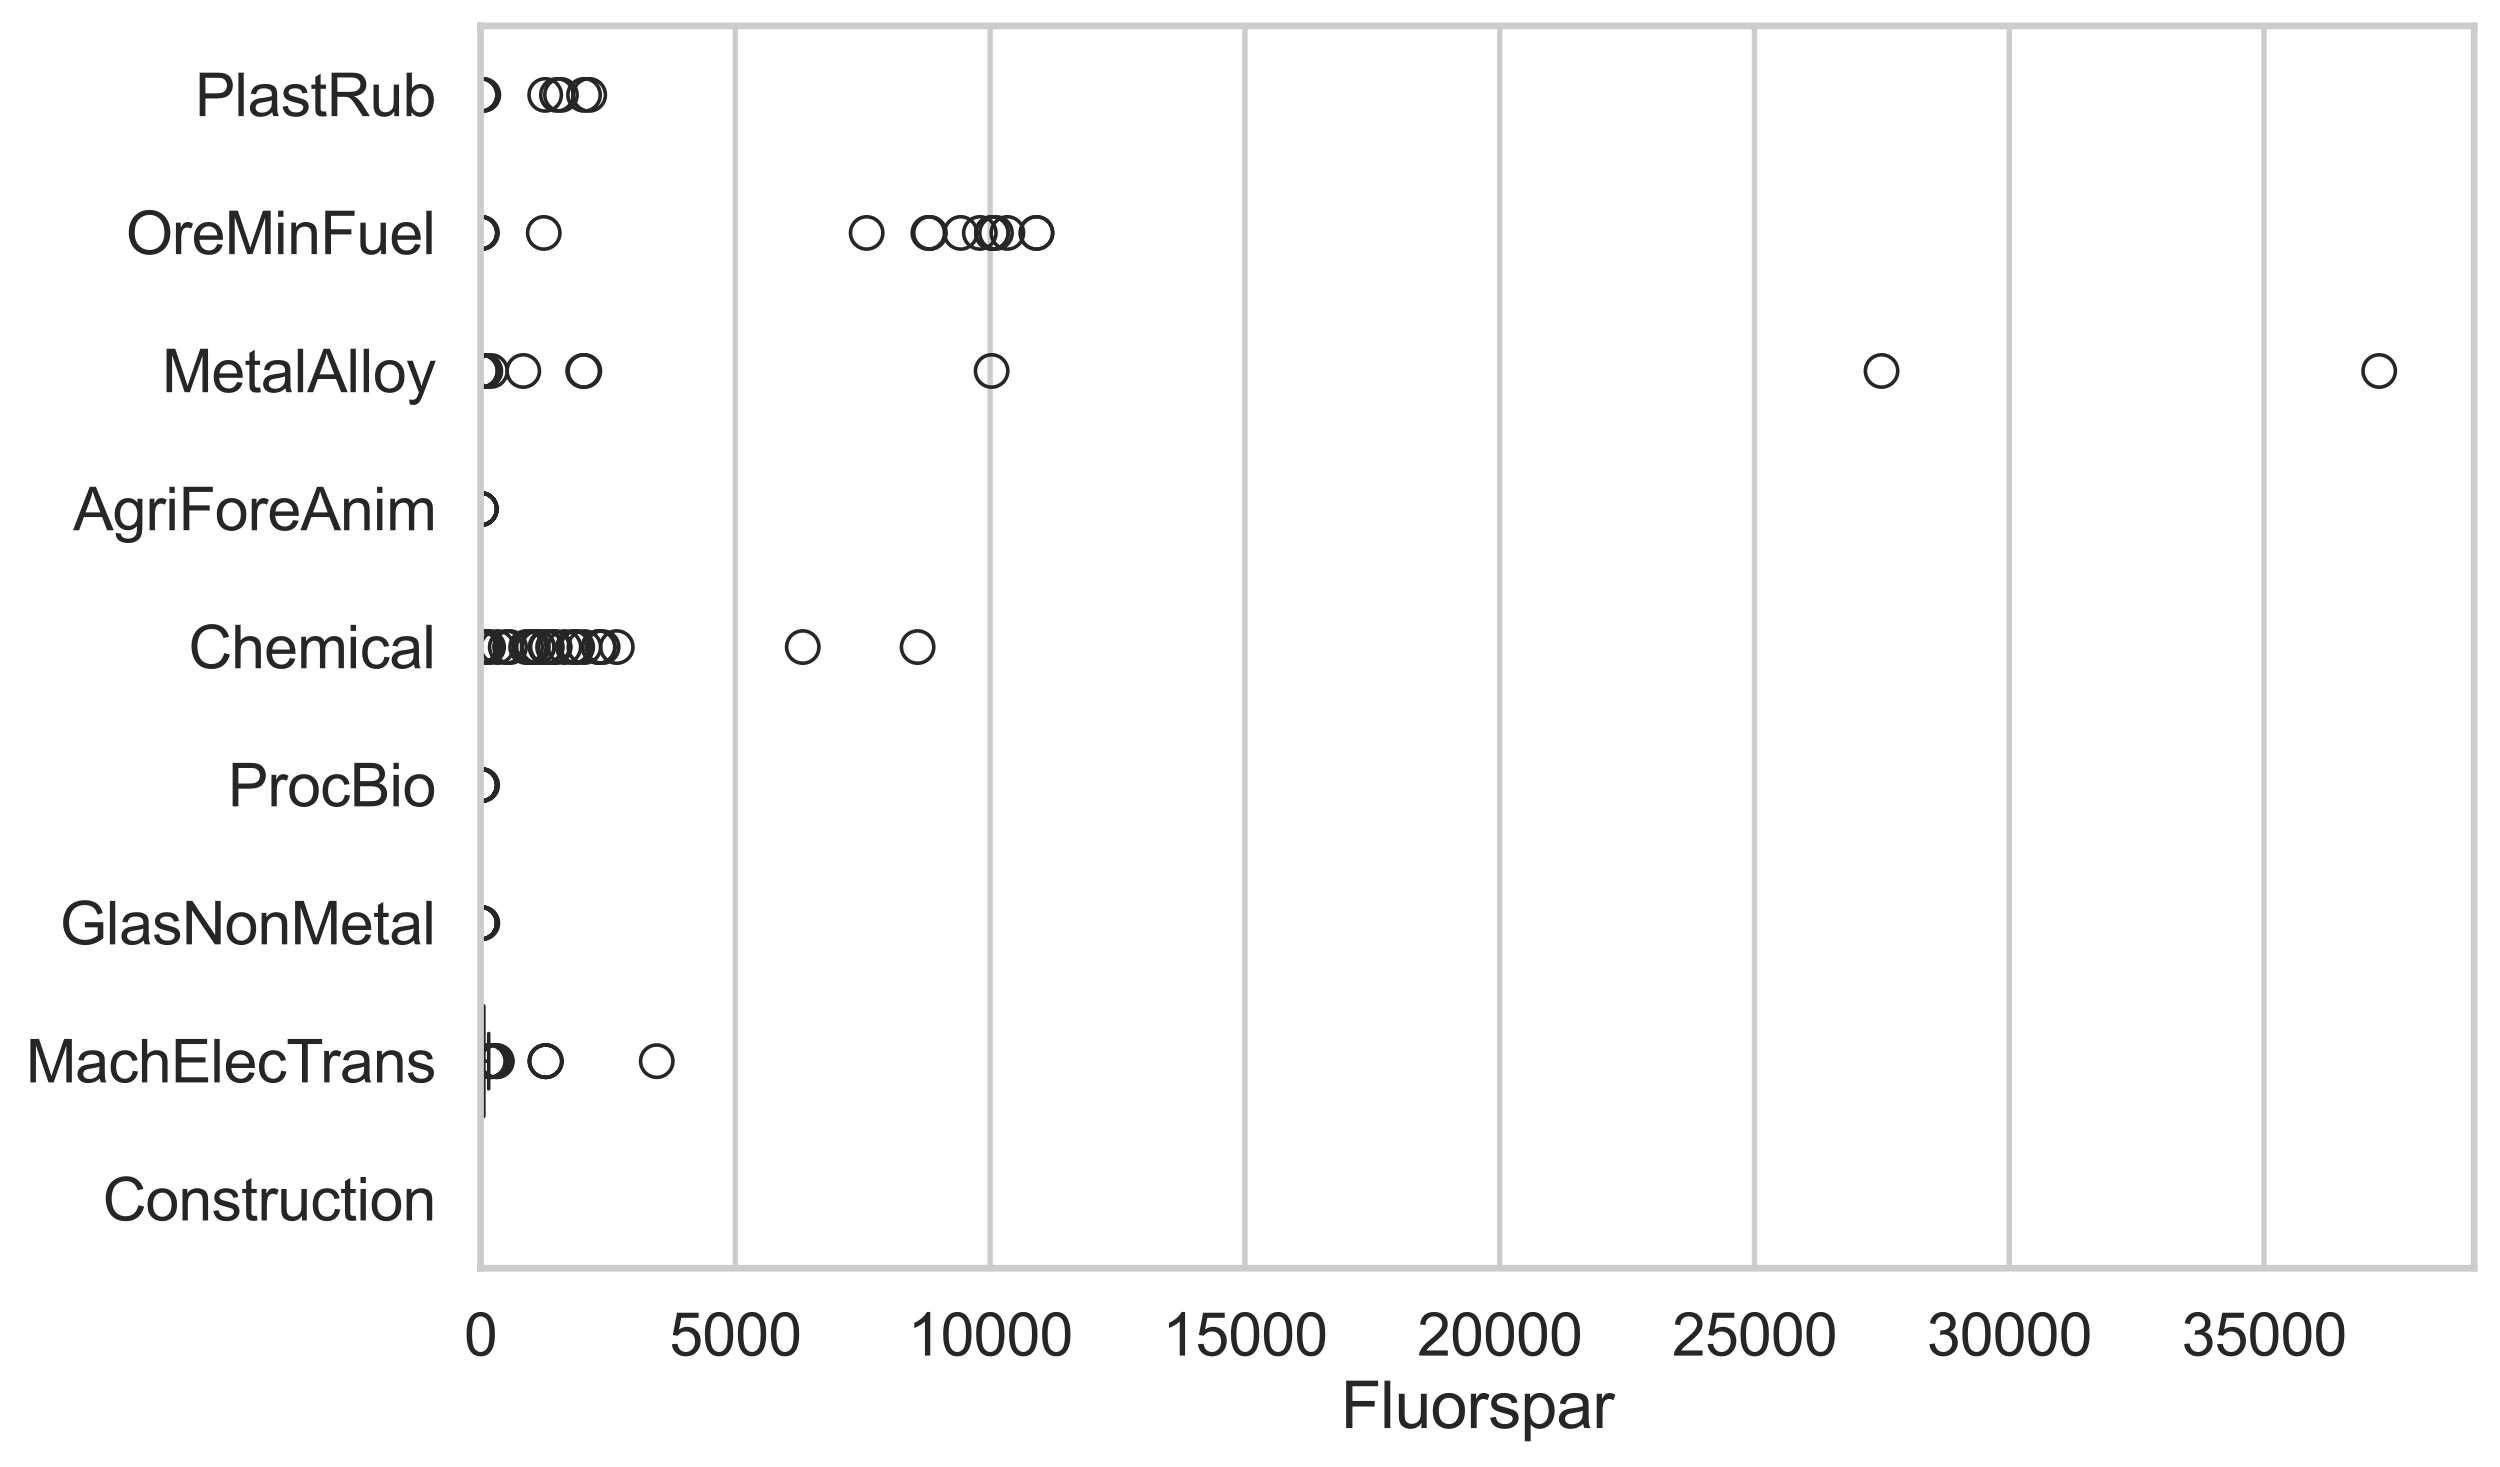 <?xml version="1.0" encoding="utf-8" standalone="no"?>
<!DOCTYPE svg PUBLIC "-//W3C//DTD SVG 1.1//EN"
  "http://www.w3.org/Graphics/SVG/1.1/DTD/svg11.dtd">
<svg xmlns:xlink="http://www.w3.org/1999/xlink" width="695.577pt" height="408.111pt" viewBox="0 0 695.577 408.111" xmlns="http://www.w3.org/2000/svg" version="1.1">
 <defs>
  <style type="text/css">*{stroke-linejoin: round; stroke-linecap: butt}</style>
 </defs>
 <g id="figure_1">
  <g id="patch_1">
   <path d="M 0 408.111 
L 695.577 408.111 
L 695.577 0 
L 0 0 
z
" style="fill: #ffffff"/>
  </g>
  <g id="axes_1">
   <g id="patch_2">
    <path d="M 133.697 352.86 
L 688.377 352.86 
L 688.377 7.2 
L 133.697 7.2 
z
" style="fill: #ffffff"/>
   </g>
   <g id="matplotlib.axis_1">
    <g id="xtick_1">
     <g id="line2d_1">
      <path d="M 133.697 352.86 
L 133.697 7.2 
" clip-path="url(#paf82f77a80)" style="fill: none; stroke: #cccccc; stroke-width: 1.5; stroke-linecap: round"/>
     </g>
     <g id="text_1">
      <!-- 0 -->
      <g style="fill: #262626" transform="translate(129.109 377.17) scale(0.165 -0.165)">
       <defs>
        <path id="ArialMT-30" d="M 266 2259 
Q 266 3072 433 3567 
Q 600 4063 929 4331 
Q 1259 4600 1759 4600 
Q 2128 4600 2406 4451 
Q 2684 4303 2865 4023 
Q 3047 3744 3150 3342 
Q 3253 2941 3253 2259 
Q 3253 1453 3087 958 
Q 2922 463 2592 192 
Q 2263 -78 1759 -78 
Q 1097 -78 719 397 
Q 266 969 266 2259 
z
M 844 2259 
Q 844 1131 1108 757 
Q 1372 384 1759 384 
Q 2147 384 2411 759 
Q 2675 1134 2675 2259 
Q 2675 3391 2411 3762 
Q 2147 4134 1753 4134 
Q 1366 4134 1134 3806 
Q 844 3388 844 2259 
z
" transform="scale(0.016)"/>
       </defs>
       <use xlink:href="#ArialMT-30"/>
      </g>
     </g>
    </g>
    <g id="xtick_2">
     <g id="line2d_2">
      <path d="M 204.587 352.86 
L 204.587 7.2 
" clip-path="url(#paf82f77a80)" style="fill: none; stroke: #cccccc; stroke-width: 1.5; stroke-linecap: round"/>
     </g>
     <g id="text_2">
      <!-- 5000 -->
      <g style="fill: #262626" transform="translate(186.236 377.17) scale(0.165 -0.165)">
       <defs>
        <path id="ArialMT-35" d="M 266 1200 
L 856 1250 
Q 922 819 1161 601 
Q 1400 384 1738 384 
Q 2144 384 2425 690 
Q 2706 997 2706 1503 
Q 2706 1984 2436 2262 
Q 2166 2541 1728 2541 
Q 1456 2541 1237 2417 
Q 1019 2294 894 2097 
L 366 2166 
L 809 4519 
L 3088 4519 
L 3088 3981 
L 1259 3981 
L 1013 2750 
Q 1425 3038 1878 3038 
Q 2478 3038 2890 2622 
Q 3303 2206 3303 1553 
Q 3303 931 2941 478 
Q 2500 -78 1738 -78 
Q 1113 -78 717 272 
Q 322 622 266 1200 
z
" transform="scale(0.016)"/>
       </defs>
       <use xlink:href="#ArialMT-35"/>
       <use xlink:href="#ArialMT-30" transform="translate(55.615 0)"/>
       <use xlink:href="#ArialMT-30" transform="translate(111.23 0)"/>
       <use xlink:href="#ArialMT-30" transform="translate(166.846 0)"/>
      </g>
     </g>
    </g>
    <g id="xtick_3">
     <g id="line2d_3">
      <path d="M 275.478 352.86 
L 275.478 7.2 
" clip-path="url(#paf82f77a80)" style="fill: none; stroke: #cccccc; stroke-width: 1.5; stroke-linecap: round"/>
     </g>
     <g id="text_3">
      <!-- 10000 -->
      <g style="fill: #262626" transform="translate(252.539 377.17) scale(0.165 -0.165)">
       <defs>
        <path id="ArialMT-31" d="M 2384 0 
L 1822 0 
L 1822 3584 
Q 1619 3391 1289 3197 
Q 959 3003 697 2906 
L 697 3450 
Q 1169 3672 1522 3987 
Q 1875 4303 2022 4600 
L 2384 4600 
L 2384 0 
z
" transform="scale(0.016)"/>
       </defs>
       <use xlink:href="#ArialMT-31"/>
       <use xlink:href="#ArialMT-30" transform="translate(55.615 0)"/>
       <use xlink:href="#ArialMT-30" transform="translate(111.23 0)"/>
       <use xlink:href="#ArialMT-30" transform="translate(166.846 0)"/>
       <use xlink:href="#ArialMT-30" transform="translate(222.461 0)"/>
      </g>
     </g>
    </g>
    <g id="xtick_4">
     <g id="line2d_4">
      <path d="M 346.368 352.86 
L 346.368 7.2 
" clip-path="url(#paf82f77a80)" style="fill: none; stroke: #cccccc; stroke-width: 1.5; stroke-linecap: round"/>
     </g>
     <g id="text_4">
      <!-- 15000 -->
      <g style="fill: #262626" transform="translate(323.429 377.17) scale(0.165 -0.165)">
       <use xlink:href="#ArialMT-31"/>
       <use xlink:href="#ArialMT-35" transform="translate(55.615 0)"/>
       <use xlink:href="#ArialMT-30" transform="translate(111.23 0)"/>
       <use xlink:href="#ArialMT-30" transform="translate(166.846 0)"/>
       <use xlink:href="#ArialMT-30" transform="translate(222.461 0)"/>
      </g>
     </g>
    </g>
    <g id="xtick_5">
     <g id="line2d_5">
      <path d="M 417.259 352.86 
L 417.259 7.2 
" clip-path="url(#paf82f77a80)" style="fill: none; stroke: #cccccc; stroke-width: 1.5; stroke-linecap: round"/>
     </g>
     <g id="text_5">
      <!-- 20000 -->
      <g style="fill: #262626" transform="translate(394.32 377.17) scale(0.165 -0.165)">
       <defs>
        <path id="ArialMT-32" d="M 3222 541 
L 3222 0 
L 194 0 
Q 188 203 259 391 
Q 375 700 629 1000 
Q 884 1300 1366 1694 
Q 2113 2306 2375 2664 
Q 2638 3022 2638 3341 
Q 2638 3675 2398 3904 
Q 2159 4134 1775 4134 
Q 1369 4134 1125 3890 
Q 881 3647 878 3216 
L 300 3275 
Q 359 3922 746 4261 
Q 1134 4600 1788 4600 
Q 2447 4600 2831 4234 
Q 3216 3869 3216 3328 
Q 3216 3053 3103 2787 
Q 2991 2522 2730 2228 
Q 2469 1934 1863 1422 
Q 1356 997 1212 845 
Q 1069 694 975 541 
L 3222 541 
z
" transform="scale(0.016)"/>
       </defs>
       <use xlink:href="#ArialMT-32"/>
       <use xlink:href="#ArialMT-30" transform="translate(55.615 0)"/>
       <use xlink:href="#ArialMT-30" transform="translate(111.23 0)"/>
       <use xlink:href="#ArialMT-30" transform="translate(166.846 0)"/>
       <use xlink:href="#ArialMT-30" transform="translate(222.461 0)"/>
      </g>
     </g>
    </g>
    <g id="xtick_6">
     <g id="line2d_6">
      <path d="M 488.149 352.86 
L 488.149 7.2 
" clip-path="url(#paf82f77a80)" style="fill: none; stroke: #cccccc; stroke-width: 1.5; stroke-linecap: round"/>
     </g>
     <g id="text_6">
      <!-- 25000 -->
      <g style="fill: #262626" transform="translate(465.21 377.17) scale(0.165 -0.165)">
       <use xlink:href="#ArialMT-32"/>
       <use xlink:href="#ArialMT-35" transform="translate(55.615 0)"/>
       <use xlink:href="#ArialMT-30" transform="translate(111.23 0)"/>
       <use xlink:href="#ArialMT-30" transform="translate(166.846 0)"/>
       <use xlink:href="#ArialMT-30" transform="translate(222.461 0)"/>
      </g>
     </g>
    </g>
    <g id="xtick_7">
     <g id="line2d_7">
      <path d="M 559.039 352.86 
L 559.039 7.2 
" clip-path="url(#paf82f77a80)" style="fill: none; stroke: #cccccc; stroke-width: 1.5; stroke-linecap: round"/>
     </g>
     <g id="text_7">
      <!-- 30000 -->
      <g style="fill: #262626" transform="translate(536.1 377.17) scale(0.165 -0.165)">
       <defs>
        <path id="ArialMT-33" d="M 269 1209 
L 831 1284 
Q 928 806 1161 595 
Q 1394 384 1728 384 
Q 2125 384 2398 659 
Q 2672 934 2672 1341 
Q 2672 1728 2419 1979 
Q 2166 2231 1775 2231 
Q 1616 2231 1378 2169 
L 1441 2663 
Q 1497 2656 1531 2656 
Q 1891 2656 2178 2843 
Q 2466 3031 2466 3422 
Q 2466 3731 2256 3934 
Q 2047 4138 1716 4138 
Q 1388 4138 1169 3931 
Q 950 3725 888 3313 
L 325 3413 
Q 428 3978 793 4289 
Q 1159 4600 1703 4600 
Q 2078 4600 2393 4439 
Q 2709 4278 2876 4000 
Q 3044 3722 3044 3409 
Q 3044 3113 2884 2869 
Q 2725 2625 2413 2481 
Q 2819 2388 3044 2092 
Q 3269 1797 3269 1353 
Q 3269 753 2831 336 
Q 2394 -81 1725 -81 
Q 1122 -81 723 278 
Q 325 638 269 1209 
z
" transform="scale(0.016)"/>
       </defs>
       <use xlink:href="#ArialMT-33"/>
       <use xlink:href="#ArialMT-30" transform="translate(55.615 0)"/>
       <use xlink:href="#ArialMT-30" transform="translate(111.23 0)"/>
       <use xlink:href="#ArialMT-30" transform="translate(166.846 0)"/>
       <use xlink:href="#ArialMT-30" transform="translate(222.461 0)"/>
      </g>
     </g>
    </g>
    <g id="xtick_8">
     <g id="line2d_8">
      <path d="M 629.93 352.86 
L 629.93 7.2 
" clip-path="url(#paf82f77a80)" style="fill: none; stroke: #cccccc; stroke-width: 1.5; stroke-linecap: round"/>
     </g>
     <g id="text_8">
      <!-- 35000 -->
      <g style="fill: #262626" transform="translate(606.991 377.17) scale(0.165 -0.165)">
       <use xlink:href="#ArialMT-33"/>
       <use xlink:href="#ArialMT-35" transform="translate(55.615 0)"/>
       <use xlink:href="#ArialMT-30" transform="translate(111.23 0)"/>
       <use xlink:href="#ArialMT-30" transform="translate(166.846 0)"/>
       <use xlink:href="#ArialMT-30" transform="translate(222.461 0)"/>
      </g>
     </g>
    </g>
    <g id="text_9">
     <!-- Fluorspar -->
     <g style="fill: #262626" transform="translate(373.027 397.334) scale(0.18 -0.18)">
      <defs>
       <path id="ArialMT-46" d="M 525 0 
L 525 4581 
L 3616 4581 
L 3616 4041 
L 1131 4041 
L 1131 2622 
L 3281 2622 
L 3281 2081 
L 1131 2081 
L 1131 0 
L 525 0 
z
" transform="scale(0.016)"/>
       <path id="ArialMT-6c" d="M 409 0 
L 409 4581 
L 972 4581 
L 972 0 
L 409 0 
z
" transform="scale(0.016)"/>
       <path id="ArialMT-75" d="M 2597 0 
L 2597 488 
Q 2209 -75 1544 -75 
Q 1250 -75 995 37 
Q 741 150 617 320 
Q 494 491 444 738 
Q 409 903 409 1263 
L 409 3319 
L 972 3319 
L 972 1478 
Q 972 1038 1006 884 
Q 1059 663 1231 536 
Q 1403 409 1656 409 
Q 1909 409 2131 539 
Q 2353 669 2445 892 
Q 2538 1116 2538 1541 
L 2538 3319 
L 3100 3319 
L 3100 0 
L 2597 0 
z
" transform="scale(0.016)"/>
       <path id="ArialMT-6f" d="M 213 1659 
Q 213 2581 725 3025 
Q 1153 3394 1769 3394 
Q 2453 3394 2887 2945 
Q 3322 2497 3322 1706 
Q 3322 1066 3130 698 
Q 2938 331 2570 128 
Q 2203 -75 1769 -75 
Q 1072 -75 642 372 
Q 213 819 213 1659 
z
M 791 1659 
Q 791 1022 1069 705 
Q 1347 388 1769 388 
Q 2188 388 2466 706 
Q 2744 1025 2744 1678 
Q 2744 2294 2464 2611 
Q 2184 2928 1769 2928 
Q 1347 2928 1069 2612 
Q 791 2297 791 1659 
z
" transform="scale(0.016)"/>
       <path id="ArialMT-72" d="M 416 0 
L 416 3319 
L 922 3319 
L 922 2816 
Q 1116 3169 1280 3281 
Q 1444 3394 1641 3394 
Q 1925 3394 2219 3213 
L 2025 2691 
Q 1819 2813 1613 2813 
Q 1428 2813 1281 2702 
Q 1134 2591 1072 2394 
Q 978 2094 978 1738 
L 978 0 
L 416 0 
z
" transform="scale(0.016)"/>
       <path id="ArialMT-73" d="M 197 991 
L 753 1078 
Q 800 744 1014 566 
Q 1228 388 1613 388 
Q 2000 388 2187 545 
Q 2375 703 2375 916 
Q 2375 1106 2209 1216 
Q 2094 1291 1634 1406 
Q 1016 1563 777 1677 
Q 538 1791 414 1992 
Q 291 2194 291 2438 
Q 291 2659 392 2848 
Q 494 3038 669 3163 
Q 800 3259 1026 3326 
Q 1253 3394 1513 3394 
Q 1903 3394 2198 3281 
Q 2494 3169 2634 2976 
Q 2775 2784 2828 2463 
L 2278 2388 
Q 2241 2644 2061 2787 
Q 1881 2931 1553 2931 
Q 1166 2931 1000 2803 
Q 834 2675 834 2503 
Q 834 2394 903 2306 
Q 972 2216 1119 2156 
Q 1203 2125 1616 2013 
Q 2213 1853 2448 1751 
Q 2684 1650 2818 1456 
Q 2953 1263 2953 975 
Q 2953 694 2789 445 
Q 2625 197 2315 61 
Q 2006 -75 1616 -75 
Q 969 -75 630 194 
Q 291 463 197 991 
z
" transform="scale(0.016)"/>
       <path id="ArialMT-70" d="M 422 -1272 
L 422 3319 
L 934 3319 
L 934 2888 
Q 1116 3141 1344 3267 
Q 1572 3394 1897 3394 
Q 2322 3394 2647 3175 
Q 2972 2956 3137 2557 
Q 3303 2159 3303 1684 
Q 3303 1175 3120 767 
Q 2938 359 2589 142 
Q 2241 -75 1856 -75 
Q 1575 -75 1351 44 
Q 1128 163 984 344 
L 984 -1272 
L 422 -1272 
z
M 931 1641 
Q 931 1000 1190 694 
Q 1450 388 1819 388 
Q 2194 388 2461 705 
Q 2728 1022 2728 1688 
Q 2728 2322 2467 2637 
Q 2206 2953 1844 2953 
Q 1484 2953 1207 2617 
Q 931 2281 931 1641 
z
" transform="scale(0.016)"/>
       <path id="ArialMT-61" d="M 2588 409 
Q 2275 144 1986 34 
Q 1697 -75 1366 -75 
Q 819 -75 525 192 
Q 231 459 231 875 
Q 231 1119 342 1320 
Q 453 1522 633 1644 
Q 813 1766 1038 1828 
Q 1203 1872 1538 1913 
Q 2219 1994 2541 2106 
Q 2544 2222 2544 2253 
Q 2544 2597 2384 2738 
Q 2169 2928 1744 2928 
Q 1347 2928 1158 2789 
Q 969 2650 878 2297 
L 328 2372 
Q 403 2725 575 2942 
Q 747 3159 1072 3276 
Q 1397 3394 1825 3394 
Q 2250 3394 2515 3294 
Q 2781 3194 2906 3042 
Q 3031 2891 3081 2659 
Q 3109 2516 3109 2141 
L 3109 1391 
Q 3109 606 3145 398 
Q 3181 191 3288 0 
L 2700 0 
Q 2613 175 2588 409 
z
M 2541 1666 
Q 2234 1541 1622 1453 
Q 1275 1403 1131 1340 
Q 988 1278 909 1158 
Q 831 1038 831 891 
Q 831 666 1001 516 
Q 1172 366 1500 366 
Q 1825 366 2078 508 
Q 2331 650 2450 897 
Q 2541 1088 2541 1459 
L 2541 1666 
z
" transform="scale(0.016)"/>
      </defs>
      <use xlink:href="#ArialMT-46"/>
      <use xlink:href="#ArialMT-6c" transform="translate(61.084 0)"/>
      <use xlink:href="#ArialMT-75" transform="translate(83.301 0)"/>
      <use xlink:href="#ArialMT-6f" transform="translate(138.916 0)"/>
      <use xlink:href="#ArialMT-72" transform="translate(194.531 0)"/>
      <use xlink:href="#ArialMT-73" transform="translate(227.832 0)"/>
      <use xlink:href="#ArialMT-70" transform="translate(277.832 0)"/>
      <use xlink:href="#ArialMT-61" transform="translate(333.447 0)"/>
      <use xlink:href="#ArialMT-72" transform="translate(389.062 0)"/>
     </g>
    </g>
   </g>
   <g id="matplotlib.axis_2">
    <g id="ytick_1">
     <g id="text_10">
      <!-- PlastRub -->
      <g style="fill: #262626" transform="translate(54.248 32.309) scale(0.165 -0.165)">
       <defs>
        <path id="ArialMT-50" d="M 494 0 
L 494 4581 
L 2222 4581 
Q 2678 4581 2919 4538 
Q 3256 4481 3484 4323 
Q 3713 4166 3852 3881 
Q 3991 3597 3991 3256 
Q 3991 2672 3619 2267 
Q 3247 1863 2275 1863 
L 1100 1863 
L 1100 0 
L 494 0 
z
M 1100 2403 
L 2284 2403 
Q 2872 2403 3119 2622 
Q 3366 2841 3366 3238 
Q 3366 3525 3220 3729 
Q 3075 3934 2838 4000 
Q 2684 4041 2272 4041 
L 1100 4041 
L 1100 2403 
z
" transform="scale(0.016)"/>
        <path id="ArialMT-74" d="M 1650 503 
L 1731 6 
Q 1494 -44 1306 -44 
Q 1000 -44 831 53 
Q 663 150 594 308 
Q 525 466 525 972 
L 525 2881 
L 113 2881 
L 113 3319 
L 525 3319 
L 525 4141 
L 1084 4478 
L 1084 3319 
L 1650 3319 
L 1650 2881 
L 1084 2881 
L 1084 941 
Q 1084 700 1114 631 
Q 1144 563 1211 522 
Q 1278 481 1403 481 
Q 1497 481 1650 503 
z
" transform="scale(0.016)"/>
        <path id="ArialMT-52" d="M 503 0 
L 503 4581 
L 2534 4581 
Q 3147 4581 3465 4457 
Q 3784 4334 3975 4021 
Q 4166 3709 4166 3331 
Q 4166 2844 3850 2509 
Q 3534 2175 2875 2084 
Q 3116 1969 3241 1856 
Q 3506 1613 3744 1247 
L 4541 0 
L 3778 0 
L 3172 953 
Q 2906 1366 2734 1584 
Q 2563 1803 2427 1890 
Q 2291 1978 2150 2013 
Q 2047 2034 1813 2034 
L 1109 2034 
L 1109 0 
L 503 0 
z
M 1109 2559 
L 2413 2559 
Q 2828 2559 3062 2645 
Q 3297 2731 3419 2920 
Q 3541 3109 3541 3331 
Q 3541 3656 3305 3865 
Q 3069 4075 2559 4075 
L 1109 4075 
L 1109 2559 
z
" transform="scale(0.016)"/>
        <path id="ArialMT-62" d="M 941 0 
L 419 0 
L 419 4581 
L 981 4581 
L 981 2947 
Q 1338 3394 1891 3394 
Q 2197 3394 2470 3270 
Q 2744 3147 2920 2923 
Q 3097 2700 3197 2384 
Q 3297 2069 3297 1709 
Q 3297 856 2875 390 
Q 2453 -75 1863 -75 
Q 1275 -75 941 416 
L 941 0 
z
M 934 1684 
Q 934 1088 1097 822 
Q 1363 388 1816 388 
Q 2184 388 2453 708 
Q 2722 1028 2722 1663 
Q 2722 2313 2464 2622 
Q 2206 2931 1841 2931 
Q 1472 2931 1203 2611 
Q 934 2291 934 1684 
z
" transform="scale(0.016)"/>
       </defs>
       <use xlink:href="#ArialMT-50"/>
       <use xlink:href="#ArialMT-6c" transform="translate(66.699 0)"/>
       <use xlink:href="#ArialMT-61" transform="translate(88.916 0)"/>
       <use xlink:href="#ArialMT-73" transform="translate(144.531 0)"/>
       <use xlink:href="#ArialMT-74" transform="translate(194.531 0)"/>
       <use xlink:href="#ArialMT-52" transform="translate(222.314 0)"/>
       <use xlink:href="#ArialMT-75" transform="translate(294.531 0)"/>
       <use xlink:href="#ArialMT-62" transform="translate(350.146 0)"/>
      </g>
     </g>
    </g>
    <g id="ytick_2">
     <g id="text_11">
      <!-- OreMinFuel -->
      <g style="fill: #262626" transform="translate(35.013 70.715) scale(0.165 -0.165)">
       <defs>
        <path id="ArialMT-4f" d="M 309 2231 
Q 309 3372 921 4017 
Q 1534 4663 2503 4663 
Q 3138 4663 3647 4359 
Q 4156 4056 4423 3514 
Q 4691 2972 4691 2284 
Q 4691 1588 4409 1038 
Q 4128 488 3612 205 
Q 3097 -78 2500 -78 
Q 1853 -78 1343 234 
Q 834 547 571 1087 
Q 309 1628 309 2231 
z
M 934 2222 
Q 934 1394 1379 917 
Q 1825 441 2497 441 
Q 3181 441 3623 922 
Q 4066 1403 4066 2288 
Q 4066 2847 3877 3264 
Q 3688 3681 3323 3911 
Q 2959 4141 2506 4141 
Q 1863 4141 1398 3698 
Q 934 3256 934 2222 
z
" transform="scale(0.016)"/>
        <path id="ArialMT-65" d="M 2694 1069 
L 3275 997 
Q 3138 488 2766 206 
Q 2394 -75 1816 -75 
Q 1088 -75 661 373 
Q 234 822 234 1631 
Q 234 2469 665 2931 
Q 1097 3394 1784 3394 
Q 2450 3394 2872 2941 
Q 3294 2488 3294 1666 
Q 3294 1616 3291 1516 
L 816 1516 
Q 847 969 1125 678 
Q 1403 388 1819 388 
Q 2128 388 2347 550 
Q 2566 713 2694 1069 
z
M 847 1978 
L 2700 1978 
Q 2663 2397 2488 2606 
Q 2219 2931 1791 2931 
Q 1403 2931 1139 2672 
Q 875 2413 847 1978 
z
" transform="scale(0.016)"/>
        <path id="ArialMT-4d" d="M 475 0 
L 475 4581 
L 1388 4581 
L 2472 1338 
Q 2622 884 2691 659 
Q 2769 909 2934 1394 
L 4031 4581 
L 4847 4581 
L 4847 0 
L 4263 0 
L 4263 3834 
L 2931 0 
L 2384 0 
L 1059 3900 
L 1059 0 
L 475 0 
z
" transform="scale(0.016)"/>
        <path id="ArialMT-69" d="M 425 3934 
L 425 4581 
L 988 4581 
L 988 3934 
L 425 3934 
z
M 425 0 
L 425 3319 
L 988 3319 
L 988 0 
L 425 0 
z
" transform="scale(0.016)"/>
        <path id="ArialMT-6e" d="M 422 0 
L 422 3319 
L 928 3319 
L 928 2847 
Q 1294 3394 1984 3394 
Q 2284 3394 2536 3286 
Q 2788 3178 2913 3003 
Q 3038 2828 3088 2588 
Q 3119 2431 3119 2041 
L 3119 0 
L 2556 0 
L 2556 2019 
Q 2556 2363 2490 2533 
Q 2425 2703 2258 2804 
Q 2091 2906 1866 2906 
Q 1506 2906 1245 2678 
Q 984 2450 984 1813 
L 984 0 
L 422 0 
z
" transform="scale(0.016)"/>
       </defs>
       <use xlink:href="#ArialMT-4f"/>
       <use xlink:href="#ArialMT-72" transform="translate(77.783 0)"/>
       <use xlink:href="#ArialMT-65" transform="translate(111.084 0)"/>
       <use xlink:href="#ArialMT-4d" transform="translate(166.699 0)"/>
       <use xlink:href="#ArialMT-69" transform="translate(250 0)"/>
       <use xlink:href="#ArialMT-6e" transform="translate(272.217 0)"/>
       <use xlink:href="#ArialMT-46" transform="translate(327.832 0)"/>
       <use xlink:href="#ArialMT-75" transform="translate(388.916 0)"/>
       <use xlink:href="#ArialMT-65" transform="translate(444.531 0)"/>
       <use xlink:href="#ArialMT-6c" transform="translate(500.146 0)"/>
      </g>
     </g>
    </g>
    <g id="ytick_3">
     <g id="text_12">
      <!-- MetalAlloy -->
      <g style="fill: #262626" transform="translate(45.088 109.122) scale(0.165 -0.165)">
       <defs>
        <path id="ArialMT-41" d="M -9 0 
L 1750 4581 
L 2403 4581 
L 4278 0 
L 3588 0 
L 3053 1388 
L 1138 1388 
L 634 0 
L -9 0 
z
M 1313 1881 
L 2866 1881 
L 2388 3150 
Q 2169 3728 2063 4100 
Q 1975 3659 1816 3225 
L 1313 1881 
z
" transform="scale(0.016)"/>
        <path id="ArialMT-79" d="M 397 -1278 
L 334 -750 
Q 519 -800 656 -800 
Q 844 -800 956 -737 
Q 1069 -675 1141 -563 
Q 1194 -478 1313 -144 
Q 1328 -97 1363 -6 
L 103 3319 
L 709 3319 
L 1400 1397 
Q 1534 1031 1641 628 
Q 1738 1016 1872 1384 
L 2581 3319 
L 3144 3319 
L 1881 -56 
Q 1678 -603 1566 -809 
Q 1416 -1088 1222 -1217 
Q 1028 -1347 759 -1347 
Q 597 -1347 397 -1278 
z
" transform="scale(0.016)"/>
       </defs>
       <use xlink:href="#ArialMT-4d"/>
       <use xlink:href="#ArialMT-65" transform="translate(83.301 0)"/>
       <use xlink:href="#ArialMT-74" transform="translate(138.916 0)"/>
       <use xlink:href="#ArialMT-61" transform="translate(166.699 0)"/>
       <use xlink:href="#ArialMT-6c" transform="translate(222.314 0)"/>
       <use xlink:href="#ArialMT-41" transform="translate(244.531 0)"/>
       <use xlink:href="#ArialMT-6c" transform="translate(311.23 0)"/>
       <use xlink:href="#ArialMT-6c" transform="translate(333.447 0)"/>
       <use xlink:href="#ArialMT-6f" transform="translate(355.664 0)"/>
       <use xlink:href="#ArialMT-79" transform="translate(411.279 0)"/>
      </g>
     </g>
    </g>
    <g id="ytick_4">
     <g id="text_13">
      <!-- AgriForeAnim -->
      <g style="fill: #262626" transform="translate(20.341 147.529) scale(0.165 -0.165)">
       <defs>
        <path id="ArialMT-67" d="M 319 -275 
L 866 -356 
Q 900 -609 1056 -725 
Q 1266 -881 1628 -881 
Q 2019 -881 2231 -725 
Q 2444 -569 2519 -288 
Q 2563 -116 2559 434 
Q 2191 0 1641 0 
Q 956 0 581 494 
Q 206 988 206 1678 
Q 206 2153 378 2554 
Q 550 2956 876 3175 
Q 1203 3394 1644 3394 
Q 2231 3394 2613 2919 
L 2613 3319 
L 3131 3319 
L 3131 450 
Q 3131 -325 2973 -648 
Q 2816 -972 2473 -1159 
Q 2131 -1347 1631 -1347 
Q 1038 -1347 672 -1080 
Q 306 -813 319 -275 
z
M 784 1719 
Q 784 1066 1043 766 
Q 1303 466 1694 466 
Q 2081 466 2343 764 
Q 2606 1063 2606 1700 
Q 2606 2309 2336 2618 
Q 2066 2928 1684 2928 
Q 1309 2928 1046 2623 
Q 784 2319 784 1719 
z
" transform="scale(0.016)"/>
        <path id="ArialMT-6d" d="M 422 0 
L 422 3319 
L 925 3319 
L 925 2853 
Q 1081 3097 1340 3245 
Q 1600 3394 1931 3394 
Q 2300 3394 2536 3241 
Q 2772 3088 2869 2813 
Q 3263 3394 3894 3394 
Q 4388 3394 4653 3120 
Q 4919 2847 4919 2278 
L 4919 0 
L 4359 0 
L 4359 2091 
Q 4359 2428 4304 2576 
Q 4250 2725 4106 2815 
Q 3963 2906 3769 2906 
Q 3419 2906 3187 2673 
Q 2956 2441 2956 1928 
L 2956 0 
L 2394 0 
L 2394 2156 
Q 2394 2531 2256 2718 
Q 2119 2906 1806 2906 
Q 1569 2906 1367 2781 
Q 1166 2656 1075 2415 
Q 984 2175 984 1722 
L 984 0 
L 422 0 
z
" transform="scale(0.016)"/>
       </defs>
       <use xlink:href="#ArialMT-41"/>
       <use xlink:href="#ArialMT-67" transform="translate(66.699 0)"/>
       <use xlink:href="#ArialMT-72" transform="translate(122.314 0)"/>
       <use xlink:href="#ArialMT-69" transform="translate(155.615 0)"/>
       <use xlink:href="#ArialMT-46" transform="translate(177.832 0)"/>
       <use xlink:href="#ArialMT-6f" transform="translate(238.916 0)"/>
       <use xlink:href="#ArialMT-72" transform="translate(294.531 0)"/>
       <use xlink:href="#ArialMT-65" transform="translate(327.832 0)"/>
       <use xlink:href="#ArialMT-41" transform="translate(383.447 0)"/>
       <use xlink:href="#ArialMT-6e" transform="translate(450.146 0)"/>
       <use xlink:href="#ArialMT-69" transform="translate(505.762 0)"/>
       <use xlink:href="#ArialMT-6d" transform="translate(527.979 0)"/>
      </g>
     </g>
    </g>
    <g id="ytick_5">
     <g id="text_14">
      <!-- Chemical -->
      <g style="fill: #262626" transform="translate(52.428 185.935) scale(0.165 -0.165)">
       <defs>
        <path id="ArialMT-43" d="M 3763 1606 
L 4369 1453 
Q 4178 706 3683 314 
Q 3188 -78 2472 -78 
Q 1731 -78 1267 223 
Q 803 525 561 1097 
Q 319 1669 319 2325 
Q 319 3041 592 3573 
Q 866 4106 1370 4382 
Q 1875 4659 2481 4659 
Q 3169 4659 3637 4309 
Q 4106 3959 4291 3325 
L 3694 3184 
Q 3534 3684 3231 3912 
Q 2928 4141 2469 4141 
Q 1941 4141 1586 3887 
Q 1231 3634 1087 3207 
Q 944 2781 944 2328 
Q 944 1744 1114 1308 
Q 1284 872 1643 656 
Q 2003 441 2422 441 
Q 2931 441 3284 734 
Q 3638 1028 3763 1606 
z
" transform="scale(0.016)"/>
        <path id="ArialMT-68" d="M 422 0 
L 422 4581 
L 984 4581 
L 984 2938 
Q 1378 3394 1978 3394 
Q 2347 3394 2619 3248 
Q 2891 3103 3008 2847 
Q 3125 2591 3125 2103 
L 3125 0 
L 2563 0 
L 2563 2103 
Q 2563 2525 2380 2717 
Q 2197 2909 1863 2909 
Q 1613 2909 1392 2779 
Q 1172 2650 1078 2428 
Q 984 2206 984 1816 
L 984 0 
L 422 0 
z
" transform="scale(0.016)"/>
        <path id="ArialMT-63" d="M 2588 1216 
L 3141 1144 
Q 3050 572 2676 248 
Q 2303 -75 1759 -75 
Q 1078 -75 664 370 
Q 250 816 250 1647 
Q 250 2184 428 2587 
Q 606 2991 970 3192 
Q 1334 3394 1763 3394 
Q 2303 3394 2647 3120 
Q 2991 2847 3088 2344 
L 2541 2259 
Q 2463 2594 2264 2762 
Q 2066 2931 1784 2931 
Q 1359 2931 1093 2626 
Q 828 2322 828 1663 
Q 828 994 1084 691 
Q 1341 388 1753 388 
Q 2084 388 2306 591 
Q 2528 794 2588 1216 
z
" transform="scale(0.016)"/>
       </defs>
       <use xlink:href="#ArialMT-43"/>
       <use xlink:href="#ArialMT-68" transform="translate(72.217 0)"/>
       <use xlink:href="#ArialMT-65" transform="translate(127.832 0)"/>
       <use xlink:href="#ArialMT-6d" transform="translate(183.447 0)"/>
       <use xlink:href="#ArialMT-69" transform="translate(266.748 0)"/>
       <use xlink:href="#ArialMT-63" transform="translate(288.965 0)"/>
       <use xlink:href="#ArialMT-61" transform="translate(338.965 0)"/>
       <use xlink:href="#ArialMT-6c" transform="translate(394.58 0)"/>
      </g>
     </g>
    </g>
    <g id="ytick_6">
     <g id="text_15">
      <!-- ProcBio -->
      <g style="fill: #262626" transform="translate(63.424 224.342) scale(0.165 -0.165)">
       <defs>
        <path id="ArialMT-42" d="M 469 0 
L 469 4581 
L 2188 4581 
Q 2713 4581 3030 4442 
Q 3347 4303 3526 4014 
Q 3706 3725 3706 3409 
Q 3706 3116 3547 2856 
Q 3388 2597 3066 2438 
Q 3481 2316 3704 2022 
Q 3928 1728 3928 1328 
Q 3928 1006 3792 729 
Q 3656 453 3456 303 
Q 3256 153 2954 76 
Q 2653 0 2216 0 
L 469 0 
z
M 1075 2656 
L 2066 2656 
Q 2469 2656 2644 2709 
Q 2875 2778 2992 2937 
Q 3109 3097 3109 3338 
Q 3109 3566 3000 3739 
Q 2891 3913 2687 3977 
Q 2484 4041 1991 4041 
L 1075 4041 
L 1075 2656 
z
M 1075 541 
L 2216 541 
Q 2509 541 2628 563 
Q 2838 600 2978 687 
Q 3119 775 3209 942 
Q 3300 1109 3300 1328 
Q 3300 1584 3169 1773 
Q 3038 1963 2805 2039 
Q 2572 2116 2134 2116 
L 1075 2116 
L 1075 541 
z
" transform="scale(0.016)"/>
       </defs>
       <use xlink:href="#ArialMT-50"/>
       <use xlink:href="#ArialMT-72" transform="translate(66.699 0)"/>
       <use xlink:href="#ArialMT-6f" transform="translate(100 0)"/>
       <use xlink:href="#ArialMT-63" transform="translate(155.615 0)"/>
       <use xlink:href="#ArialMT-42" transform="translate(205.615 0)"/>
       <use xlink:href="#ArialMT-69" transform="translate(272.314 0)"/>
       <use xlink:href="#ArialMT-6f" transform="translate(294.531 0)"/>
      </g>
     </g>
    </g>
    <g id="ytick_7">
     <g id="text_16">
      <!-- GlasNonMetal -->
      <g style="fill: #262626" transform="translate(16.659 262.749) scale(0.165 -0.165)">
       <defs>
        <path id="ArialMT-47" d="M 2638 1797 
L 2638 2334 
L 4578 2338 
L 4578 638 
Q 4131 281 3656 101 
Q 3181 -78 2681 -78 
Q 2006 -78 1454 211 
Q 903 500 622 1047 
Q 341 1594 341 2269 
Q 341 2938 620 3517 
Q 900 4097 1425 4378 
Q 1950 4659 2634 4659 
Q 3131 4659 3532 4498 
Q 3934 4338 4162 4050 
Q 4391 3763 4509 3300 
L 3963 3150 
Q 3859 3500 3706 3700 
Q 3553 3900 3268 4020 
Q 2984 4141 2638 4141 
Q 2222 4141 1919 4014 
Q 1616 3888 1430 3681 
Q 1244 3475 1141 3228 
Q 966 2803 966 2306 
Q 966 1694 1177 1281 
Q 1388 869 1791 669 
Q 2194 469 2647 469 
Q 3041 469 3416 620 
Q 3791 772 3984 944 
L 3984 1797 
L 2638 1797 
z
" transform="scale(0.016)"/>
        <path id="ArialMT-4e" d="M 488 0 
L 488 4581 
L 1109 4581 
L 3516 984 
L 3516 4581 
L 4097 4581 
L 4097 0 
L 3475 0 
L 1069 3600 
L 1069 0 
L 488 0 
z
" transform="scale(0.016)"/>
       </defs>
       <use xlink:href="#ArialMT-47"/>
       <use xlink:href="#ArialMT-6c" transform="translate(77.783 0)"/>
       <use xlink:href="#ArialMT-61" transform="translate(100 0)"/>
       <use xlink:href="#ArialMT-73" transform="translate(155.615 0)"/>
       <use xlink:href="#ArialMT-4e" transform="translate(205.615 0)"/>
       <use xlink:href="#ArialMT-6f" transform="translate(277.832 0)"/>
       <use xlink:href="#ArialMT-6e" transform="translate(333.447 0)"/>
       <use xlink:href="#ArialMT-4d" transform="translate(389.062 0)"/>
       <use xlink:href="#ArialMT-65" transform="translate(472.363 0)"/>
       <use xlink:href="#ArialMT-74" transform="translate(527.979 0)"/>
       <use xlink:href="#ArialMT-61" transform="translate(555.762 0)"/>
       <use xlink:href="#ArialMT-6c" transform="translate(611.377 0)"/>
      </g>
     </g>
    </g>
    <g id="ytick_8">
     <g id="text_17">
      <!-- MachElecTrans -->
      <g style="fill: #262626" transform="translate(7.2 301.155) scale(0.165 -0.165)">
       <defs>
        <path id="ArialMT-45" d="M 506 0 
L 506 4581 
L 3819 4581 
L 3819 4041 
L 1113 4041 
L 1113 2638 
L 3647 2638 
L 3647 2100 
L 1113 2100 
L 1113 541 
L 3925 541 
L 3925 0 
L 506 0 
z
" transform="scale(0.016)"/>
        <path id="ArialMT-54" d="M 1659 0 
L 1659 4041 
L 150 4041 
L 150 4581 
L 3781 4581 
L 3781 4041 
L 2266 4041 
L 2266 0 
L 1659 0 
z
" transform="scale(0.016)"/>
       </defs>
       <use xlink:href="#ArialMT-4d"/>
       <use xlink:href="#ArialMT-61" transform="translate(83.301 0)"/>
       <use xlink:href="#ArialMT-63" transform="translate(138.916 0)"/>
       <use xlink:href="#ArialMT-68" transform="translate(188.916 0)"/>
       <use xlink:href="#ArialMT-45" transform="translate(244.531 0)"/>
       <use xlink:href="#ArialMT-6c" transform="translate(311.23 0)"/>
       <use xlink:href="#ArialMT-65" transform="translate(333.447 0)"/>
       <use xlink:href="#ArialMT-63" transform="translate(389.062 0)"/>
       <use xlink:href="#ArialMT-54" transform="translate(439.062 0)"/>
       <use xlink:href="#ArialMT-72" transform="translate(496.396 0)"/>
       <use xlink:href="#ArialMT-61" transform="translate(529.697 0)"/>
       <use xlink:href="#ArialMT-6e" transform="translate(585.312 0)"/>
       <use xlink:href="#ArialMT-73" transform="translate(640.928 0)"/>
      </g>
     </g>
    </g>
    <g id="ytick_9">
     <g id="text_18">
      <!-- Construction -->
      <g style="fill: #262626" transform="translate(28.575 339.562) scale(0.165 -0.165)">
       <use xlink:href="#ArialMT-43"/>
       <use xlink:href="#ArialMT-6f" transform="translate(72.217 0)"/>
       <use xlink:href="#ArialMT-6e" transform="translate(127.832 0)"/>
       <use xlink:href="#ArialMT-73" transform="translate(183.447 0)"/>
       <use xlink:href="#ArialMT-74" transform="translate(233.447 0)"/>
       <use xlink:href="#ArialMT-72" transform="translate(261.23 0)"/>
       <use xlink:href="#ArialMT-75" transform="translate(294.531 0)"/>
       <use xlink:href="#ArialMT-63" transform="translate(350.146 0)"/>
       <use xlink:href="#ArialMT-74" transform="translate(400.146 0)"/>
       <use xlink:href="#ArialMT-69" transform="translate(427.93 0)"/>
       <use xlink:href="#ArialMT-6f" transform="translate(450.146 0)"/>
       <use xlink:href="#ArialMT-6e" transform="translate(505.762 0)"/>
      </g>
     </g>
    </g>
   </g>
   <g id="patch_3">
    <path d="M 133.699 11.041 
L 133.699 41.766 
L 133.712 41.766 
L 133.712 11.041 
L 133.699 11.041 
z
" clip-path="url(#paf82f77a80)" style="fill: #ca74db; stroke: #262626; stroke-linejoin: miter"/>
   </g>
   <g id="line2d_9">
    <path d="M 133.699 26.403 
L 133.697 26.403 
" clip-path="url(#paf82f77a80)" style="fill: none; stroke: #262626"/>
   </g>
   <g id="line2d_10">
    <path d="M 133.712 26.403 
L 133.718 26.403 
" clip-path="url(#paf82f77a80)" style="fill: none; stroke: #262626"/>
   </g>
   <g id="line2d_11">
    <path d="M 133.697 18.722 
L 133.697 34.085 
" clip-path="url(#paf82f77a80)" style="fill: none; stroke: #262626; stroke-linecap: round"/>
   </g>
   <g id="line2d_12">
    <path d="M 133.718 18.722 
L 133.718 34.085 
" clip-path="url(#paf82f77a80)" style="fill: none; stroke: #262626; stroke-linecap: round"/>
   </g>
   <g id="line2d_13">
    <defs>
     <path id="m8501511c14" d="M 0 4.5 
C 1.193 4.5 2.338 4.026 3.182 3.182 
C 4.026 2.338 4.5 1.193 4.5 0 
C 4.5 -1.193 4.026 -2.338 3.182 -3.182 
C 2.338 -4.026 1.193 -4.5 0 -4.5 
C -1.193 -4.5 -2.338 -4.026 -3.182 -3.182 
C -4.026 -2.338 -4.5 -1.193 -4.5 0 
C -4.5 1.193 -4.026 2.338 -3.182 3.182 
C -2.338 4.026 -1.193 4.5 0 4.5 
z
" style="stroke: #262626"/>
    </defs>
    <g clip-path="url(#paf82f77a80)">
     <use xlink:href="#m8501511c14" x="133.742" y="26.403" style="fill-opacity: 0; stroke: #262626"/>
     <use xlink:href="#m8501511c14" x="163.942" y="26.403" style="fill-opacity: 0; stroke: #262626"/>
     <use xlink:href="#m8501511c14" x="156.074" y="26.403" style="fill-opacity: 0; stroke: #262626"/>
     <use xlink:href="#m8501511c14" x="134.468" y="26.403" style="fill-opacity: 0; stroke: #262626"/>
     <use xlink:href="#m8501511c14" x="134.237" y="26.403" style="fill-opacity: 0; stroke: #262626"/>
     <use xlink:href="#m8501511c14" x="151.697" y="26.403" style="fill-opacity: 0; stroke: #262626"/>
     <use xlink:href="#m8501511c14" x="154.953" y="26.403" style="fill-opacity: 0; stroke: #262626"/>
     <use xlink:href="#m8501511c14" x="162.5" y="26.403" style="fill-opacity: 0; stroke: #262626"/>
     <use xlink:href="#m8501511c14" x="133.737" y="26.403" style="fill-opacity: 0; stroke: #262626"/>
    </g>
   </g>
   <g id="patch_4">
    <path d="M 133.697 49.447 
L 133.697 80.173 
L 133.7 80.173 
L 133.7 49.447 
L 133.697 49.447 
z
" clip-path="url(#paf82f77a80)" style="fill: #5ca236; stroke: #262626; stroke-linejoin: miter"/>
   </g>
   <g id="line2d_14">
    <path d="M 133.697 64.81 
L 133.697 64.81 
" clip-path="url(#paf82f77a80)" style="fill: none; stroke: #262626"/>
   </g>
   <g id="line2d_15">
    <path d="M 133.7 64.81 
L 133.704 64.81 
" clip-path="url(#paf82f77a80)" style="fill: none; stroke: #262626"/>
   </g>
   <g id="line2d_16">
    <path d="M 133.697 57.129 
L 133.697 72.491 
" clip-path="url(#paf82f77a80)" style="fill: none; stroke: #262626; stroke-linecap: round"/>
   </g>
   <g id="line2d_17">
    <path d="M 133.704 57.129 
L 133.704 72.491 
" clip-path="url(#paf82f77a80)" style="fill: none; stroke: #262626; stroke-linecap: round"/>
   </g>
   <g id="line2d_18">
    <g clip-path="url(#paf82f77a80)">
     <use xlink:href="#m8501511c14" x="280.285" y="64.81" style="fill-opacity: 0; stroke: #262626"/>
     <use xlink:href="#m8501511c14" x="258.303" y="64.81" style="fill-opacity: 0; stroke: #262626"/>
     <use xlink:href="#m8501511c14" x="288.382" y="64.81" style="fill-opacity: 0; stroke: #262626"/>
     <use xlink:href="#m8501511c14" x="133.708" y="64.81" style="fill-opacity: 0; stroke: #262626"/>
     <use xlink:href="#m8501511c14" x="258.465" y="64.81" style="fill-opacity: 0; stroke: #262626"/>
     <use xlink:href="#m8501511c14" x="133.917" y="64.81" style="fill-opacity: 0; stroke: #262626"/>
     <use xlink:href="#m8501511c14" x="133.71" y="64.81" style="fill-opacity: 0; stroke: #262626"/>
     <use xlink:href="#m8501511c14" x="276.01" y="64.81" style="fill-opacity: 0; stroke: #262626"/>
     <use xlink:href="#m8501511c14" x="258.73" y="64.81" style="fill-opacity: 0; stroke: #262626"/>
     <use xlink:href="#m8501511c14" x="276.01" y="64.81" style="fill-opacity: 0; stroke: #262626"/>
     <use xlink:href="#m8501511c14" x="133.877" y="64.81" style="fill-opacity: 0; stroke: #262626"/>
     <use xlink:href="#m8501511c14" x="277.103" y="64.81" style="fill-opacity: 0; stroke: #262626"/>
     <use xlink:href="#m8501511c14" x="134.088" y="64.81" style="fill-opacity: 0; stroke: #262626"/>
     <use xlink:href="#m8501511c14" x="133.74" y="64.81" style="fill-opacity: 0; stroke: #262626"/>
     <use xlink:href="#m8501511c14" x="151.288" y="64.81" style="fill-opacity: 0; stroke: #262626"/>
     <use xlink:href="#m8501511c14" x="133.72" y="64.81" style="fill-opacity: 0; stroke: #262626"/>
     <use xlink:href="#m8501511c14" x="241.134" y="64.81" style="fill-opacity: 0; stroke: #262626"/>
     <use xlink:href="#m8501511c14" x="133.732" y="64.81" style="fill-opacity: 0; stroke: #262626"/>
     <use xlink:href="#m8501511c14" x="272.618" y="64.81" style="fill-opacity: 0; stroke: #262626"/>
     <use xlink:href="#m8501511c14" x="267.287" y="64.81" style="fill-opacity: 0; stroke: #262626"/>
     <use xlink:href="#m8501511c14" x="288.382" y="64.81" style="fill-opacity: 0; stroke: #262626"/>
    </g>
   </g>
   <g id="patch_5">
    <path d="M 133.699 87.854 
L 133.699 118.579 
L 133.756 118.579 
L 133.756 87.854 
L 133.699 87.854 
z
" clip-path="url(#paf82f77a80)" style="fill: #68afd7; stroke: #262626; stroke-linejoin: miter"/>
   </g>
   <g id="line2d_19">
    <path d="M 133.699 103.217 
L 133.697 103.217 
" clip-path="url(#paf82f77a80)" style="fill: none; stroke: #262626"/>
   </g>
   <g id="line2d_20">
    <path d="M 133.756 103.217 
L 133.804 103.217 
" clip-path="url(#paf82f77a80)" style="fill: none; stroke: #262626"/>
   </g>
   <g id="line2d_21">
    <path d="M 133.697 95.535 
L 133.697 110.898 
" clip-path="url(#paf82f77a80)" style="fill: none; stroke: #262626; stroke-linecap: round"/>
   </g>
   <g id="line2d_22">
    <path d="M 133.804 95.535 
L 133.804 110.898 
" clip-path="url(#paf82f77a80)" style="fill: none; stroke: #262626; stroke-linecap: round"/>
   </g>
   <g id="line2d_23">
    <g clip-path="url(#paf82f77a80)">
     <use xlink:href="#m8501511c14" x="133.851" y="103.217" style="fill-opacity: 0; stroke: #262626"/>
     <use xlink:href="#m8501511c14" x="661.964" y="103.217" style="fill-opacity: 0; stroke: #262626"/>
     <use xlink:href="#m8501511c14" x="523.507" y="103.217" style="fill-opacity: 0; stroke: #262626"/>
     <use xlink:href="#m8501511c14" x="134.225" y="103.217" style="fill-opacity: 0; stroke: #262626"/>
     <use xlink:href="#m8501511c14" x="133.968" y="103.217" style="fill-opacity: 0; stroke: #262626"/>
     <use xlink:href="#m8501511c14" x="275.9" y="103.217" style="fill-opacity: 0; stroke: #262626"/>
     <use xlink:href="#m8501511c14" x="162.571" y="103.217" style="fill-opacity: 0; stroke: #262626"/>
     <use xlink:href="#m8501511c14" x="135.024" y="103.217" style="fill-opacity: 0; stroke: #262626"/>
     <use xlink:href="#m8501511c14" x="134.131" y="103.217" style="fill-opacity: 0; stroke: #262626"/>
     <use xlink:href="#m8501511c14" x="145.592" y="103.217" style="fill-opacity: 0; stroke: #262626"/>
     <use xlink:href="#m8501511c14" x="133.926" y="103.217" style="fill-opacity: 0; stroke: #262626"/>
     <use xlink:href="#m8501511c14" x="134.017" y="103.217" style="fill-opacity: 0; stroke: #262626"/>
     <use xlink:href="#m8501511c14" x="162.265" y="103.217" style="fill-opacity: 0; stroke: #262626"/>
     <use xlink:href="#m8501511c14" x="136.626" y="103.217" style="fill-opacity: 0; stroke: #262626"/>
    </g>
   </g>
   <g id="patch_6">
    <path d="M 133.697 126.261 
L 133.697 156.986 
L 133.699 156.986 
L 133.699 126.261 
L 133.697 126.261 
z
" clip-path="url(#paf82f77a80)" style="fill: #daac58; stroke: #262626; stroke-linejoin: miter"/>
   </g>
   <g id="line2d_24">
    <path d="M 133.697 141.623 
L 133.697 141.623 
" clip-path="url(#paf82f77a80)" style="fill: none; stroke: #262626"/>
   </g>
   <g id="line2d_25">
    <path d="M 133.699 141.623 
L 133.702 141.623 
" clip-path="url(#paf82f77a80)" style="fill: none; stroke: #262626"/>
   </g>
   <g id="line2d_26">
    <path d="M 133.697 133.942 
L 133.697 149.305 
" clip-path="url(#paf82f77a80)" style="fill: none; stroke: #262626; stroke-linecap: round"/>
   </g>
   <g id="line2d_27">
    <path d="M 133.702 133.942 
L 133.702 149.305 
" clip-path="url(#paf82f77a80)" style="fill: none; stroke: #262626; stroke-linecap: round"/>
   </g>
   <g id="line2d_28">
    <g clip-path="url(#paf82f77a80)">
     <use xlink:href="#m8501511c14" x="133.733" y="141.623" style="fill-opacity: 0; stroke: #262626"/>
     <use xlink:href="#m8501511c14" x="133.713" y="141.623" style="fill-opacity: 0; stroke: #262626"/>
     <use xlink:href="#m8501511c14" x="133.702" y="141.623" style="fill-opacity: 0; stroke: #262626"/>
     <use xlink:href="#m8501511c14" x="133.717" y="141.623" style="fill-opacity: 0; stroke: #262626"/>
     <use xlink:href="#m8501511c14" x="133.702" y="141.623" style="fill-opacity: 0; stroke: #262626"/>
     <use xlink:href="#m8501511c14" x="133.753" y="141.623" style="fill-opacity: 0; stroke: #262626"/>
     <use xlink:href="#m8501511c14" x="133.734" y="141.623" style="fill-opacity: 0; stroke: #262626"/>
     <use xlink:href="#m8501511c14" x="133.706" y="141.623" style="fill-opacity: 0; stroke: #262626"/>
     <use xlink:href="#m8501511c14" x="133.703" y="141.623" style="fill-opacity: 0; stroke: #262626"/>
     <use xlink:href="#m8501511c14" x="133.736" y="141.623" style="fill-opacity: 0; stroke: #262626"/>
     <use xlink:href="#m8501511c14" x="133.714" y="141.623" style="fill-opacity: 0; stroke: #262626"/>
     <use xlink:href="#m8501511c14" x="133.709" y="141.623" style="fill-opacity: 0; stroke: #262626"/>
     <use xlink:href="#m8501511c14" x="133.716" y="141.623" style="fill-opacity: 0; stroke: #262626"/>
     <use xlink:href="#m8501511c14" x="133.71" y="141.623" style="fill-opacity: 0; stroke: #262626"/>
     <use xlink:href="#m8501511c14" x="133.706" y="141.623" style="fill-opacity: 0; stroke: #262626"/>
     <use xlink:href="#m8501511c14" x="133.712" y="141.623" style="fill-opacity: 0; stroke: #262626"/>
     <use xlink:href="#m8501511c14" x="133.703" y="141.623" style="fill-opacity: 0; stroke: #262626"/>
     <use xlink:href="#m8501511c14" x="133.702" y="141.623" style="fill-opacity: 0; stroke: #262626"/>
     <use xlink:href="#m8501511c14" x="133.703" y="141.623" style="fill-opacity: 0; stroke: #262626"/>
     <use xlink:href="#m8501511c14" x="133.713" y="141.623" style="fill-opacity: 0; stroke: #262626"/>
    </g>
   </g>
   <g id="patch_7">
    <path d="M 133.7 164.667 
L 133.7 195.393 
L 133.715 195.393 
L 133.715 164.667 
L 133.7 164.667 
z
" clip-path="url(#paf82f77a80)" style="fill: #166c9c; stroke: #262626; stroke-linejoin: miter"/>
   </g>
   <g id="line2d_29">
    <path d="M 133.7 180.03 
L 133.697 180.03 
" clip-path="url(#paf82f77a80)" style="fill: none; stroke: #262626"/>
   </g>
   <g id="line2d_30">
    <path d="M 133.715 180.03 
L 133.736 180.03 
" clip-path="url(#paf82f77a80)" style="fill: none; stroke: #262626"/>
   </g>
   <g id="line2d_31">
    <path d="M 133.697 172.349 
L 133.697 187.711 
" clip-path="url(#paf82f77a80)" style="fill: none; stroke: #262626; stroke-linecap: round"/>
   </g>
   <g id="line2d_32">
    <path d="M 133.736 172.349 
L 133.736 187.711 
" clip-path="url(#paf82f77a80)" style="fill: none; stroke: #262626; stroke-linecap: round"/>
   </g>
   <g id="line2d_33">
    <g clip-path="url(#paf82f77a80)">
     <use xlink:href="#m8501511c14" x="134.354" y="180.03" style="fill-opacity: 0; stroke: #262626"/>
     <use xlink:href="#m8501511c14" x="134.962" y="180.03" style="fill-opacity: 0; stroke: #262626"/>
     <use xlink:href="#m8501511c14" x="134.982" y="180.03" style="fill-opacity: 0; stroke: #262626"/>
     <use xlink:href="#m8501511c14" x="162.603" y="180.03" style="fill-opacity: 0; stroke: #262626"/>
     <use xlink:href="#m8501511c14" x="135.233" y="180.03" style="fill-opacity: 0; stroke: #262626"/>
     <use xlink:href="#m8501511c14" x="133.757" y="180.03" style="fill-opacity: 0; stroke: #262626"/>
     <use xlink:href="#m8501511c14" x="133.835" y="180.03" style="fill-opacity: 0; stroke: #262626"/>
     <use xlink:href="#m8501511c14" x="149.724" y="180.03" style="fill-opacity: 0; stroke: #262626"/>
     <use xlink:href="#m8501511c14" x="255.307" y="180.03" style="fill-opacity: 0; stroke: #262626"/>
     <use xlink:href="#m8501511c14" x="134.063" y="180.03" style="fill-opacity: 0; stroke: #262626"/>
     <use xlink:href="#m8501511c14" x="154.286" y="180.03" style="fill-opacity: 0; stroke: #262626"/>
     <use xlink:href="#m8501511c14" x="134.62" y="180.03" style="fill-opacity: 0; stroke: #262626"/>
     <use xlink:href="#m8501511c14" x="133.744" y="180.03" style="fill-opacity: 0; stroke: #262626"/>
     <use xlink:href="#m8501511c14" x="133.758" y="180.03" style="fill-opacity: 0; stroke: #262626"/>
     <use xlink:href="#m8501511c14" x="133.746" y="180.03" style="fill-opacity: 0; stroke: #262626"/>
     <use xlink:href="#m8501511c14" x="133.738" y="180.03" style="fill-opacity: 0; stroke: #262626"/>
     <use xlink:href="#m8501511c14" x="133.814" y="180.03" style="fill-opacity: 0; stroke: #262626"/>
     <use xlink:href="#m8501511c14" x="133.763" y="180.03" style="fill-opacity: 0; stroke: #262626"/>
     <use xlink:href="#m8501511c14" x="133.981" y="180.03" style="fill-opacity: 0; stroke: #262626"/>
     <use xlink:href="#m8501511c14" x="133.741" y="180.03" style="fill-opacity: 0; stroke: #262626"/>
     <use xlink:href="#m8501511c14" x="133.746" y="180.03" style="fill-opacity: 0; stroke: #262626"/>
     <use xlink:href="#m8501511c14" x="134.021" y="180.03" style="fill-opacity: 0; stroke: #262626"/>
     <use xlink:href="#m8501511c14" x="134.354" y="180.03" style="fill-opacity: 0; stroke: #262626"/>
     <use xlink:href="#m8501511c14" x="133.914" y="180.03" style="fill-opacity: 0; stroke: #262626"/>
     <use xlink:href="#m8501511c14" x="133.788" y="180.03" style="fill-opacity: 0; stroke: #262626"/>
     <use xlink:href="#m8501511c14" x="153.886" y="180.03" style="fill-opacity: 0; stroke: #262626"/>
     <use xlink:href="#m8501511c14" x="133.742" y="180.03" style="fill-opacity: 0; stroke: #262626"/>
     <use xlink:href="#m8501511c14" x="133.743" y="180.03" style="fill-opacity: 0; stroke: #262626"/>
     <use xlink:href="#m8501511c14" x="154.286" y="180.03" style="fill-opacity: 0; stroke: #262626"/>
     <use xlink:href="#m8501511c14" x="152.135" y="180.03" style="fill-opacity: 0; stroke: #262626"/>
     <use xlink:href="#m8501511c14" x="166.654" y="180.03" style="fill-opacity: 0; stroke: #262626"/>
     <use xlink:href="#m8501511c14" x="133.864" y="180.03" style="fill-opacity: 0; stroke: #262626"/>
     <use xlink:href="#m8501511c14" x="140.711" y="180.03" style="fill-opacity: 0; stroke: #262626"/>
     <use xlink:href="#m8501511c14" x="134.354" y="180.03" style="fill-opacity: 0; stroke: #262626"/>
     <use xlink:href="#m8501511c14" x="223.357" y="180.03" style="fill-opacity: 0; stroke: #262626"/>
     <use xlink:href="#m8501511c14" x="134.01" y="180.03" style="fill-opacity: 0; stroke: #262626"/>
     <use xlink:href="#m8501511c14" x="133.737" y="180.03" style="fill-opacity: 0; stroke: #262626"/>
     <use xlink:href="#m8501511c14" x="134.208" y="180.03" style="fill-opacity: 0; stroke: #262626"/>
     <use xlink:href="#m8501511c14" x="157.046" y="180.03" style="fill-opacity: 0; stroke: #262626"/>
     <use xlink:href="#m8501511c14" x="134.295" y="180.03" style="fill-opacity: 0; stroke: #262626"/>
     <use xlink:href="#m8501511c14" x="135.422" y="180.03" style="fill-opacity: 0; stroke: #262626"/>
     <use xlink:href="#m8501511c14" x="133.753" y="180.03" style="fill-opacity: 0; stroke: #262626"/>
     <use xlink:href="#m8501511c14" x="133.742" y="180.03" style="fill-opacity: 0; stroke: #262626"/>
     <use xlink:href="#m8501511c14" x="133.775" y="180.03" style="fill-opacity: 0; stroke: #262626"/>
     <use xlink:href="#m8501511c14" x="133.785" y="180.03" style="fill-opacity: 0; stroke: #262626"/>
     <use xlink:href="#m8501511c14" x="133.79" y="180.03" style="fill-opacity: 0; stroke: #262626"/>
     <use xlink:href="#m8501511c14" x="135.571" y="180.03" style="fill-opacity: 0; stroke: #262626"/>
     <use xlink:href="#m8501511c14" x="134.039" y="180.03" style="fill-opacity: 0; stroke: #262626"/>
     <use xlink:href="#m8501511c14" x="146.389" y="180.03" style="fill-opacity: 0; stroke: #262626"/>
     <use xlink:href="#m8501511c14" x="167.667" y="180.03" style="fill-opacity: 0; stroke: #262626"/>
     <use xlink:href="#m8501511c14" x="133.767" y="180.03" style="fill-opacity: 0; stroke: #262626"/>
     <use xlink:href="#m8501511c14" x="133.783" y="180.03" style="fill-opacity: 0; stroke: #262626"/>
     <use xlink:href="#m8501511c14" x="133.741" y="180.03" style="fill-opacity: 0; stroke: #262626"/>
     <use xlink:href="#m8501511c14" x="147.411" y="180.03" style="fill-opacity: 0; stroke: #262626"/>
     <use xlink:href="#m8501511c14" x="133.776" y="180.03" style="fill-opacity: 0; stroke: #262626"/>
     <use xlink:href="#m8501511c14" x="166.538" y="180.03" style="fill-opacity: 0; stroke: #262626"/>
     <use xlink:href="#m8501511c14" x="135.337" y="180.03" style="fill-opacity: 0; stroke: #262626"/>
     <use xlink:href="#m8501511c14" x="151.775" y="180.03" style="fill-opacity: 0; stroke: #262626"/>
     <use xlink:href="#m8501511c14" x="134.354" y="180.03" style="fill-opacity: 0; stroke: #262626"/>
     <use xlink:href="#m8501511c14" x="133.793" y="180.03" style="fill-opacity: 0; stroke: #262626"/>
     <use xlink:href="#m8501511c14" x="133.737" y="180.03" style="fill-opacity: 0; stroke: #262626"/>
     <use xlink:href="#m8501511c14" x="138.336" y="180.03" style="fill-opacity: 0; stroke: #262626"/>
     <use xlink:href="#m8501511c14" x="134.044" y="180.03" style="fill-opacity: 0; stroke: #262626"/>
     <use xlink:href="#m8501511c14" x="141.906" y="180.03" style="fill-opacity: 0; stroke: #262626"/>
     <use xlink:href="#m8501511c14" x="133.739" y="180.03" style="fill-opacity: 0; stroke: #262626"/>
     <use xlink:href="#m8501511c14" x="134.089" y="180.03" style="fill-opacity: 0; stroke: #262626"/>
     <use xlink:href="#m8501511c14" x="160.597" y="180.03" style="fill-opacity: 0; stroke: #262626"/>
     <use xlink:href="#m8501511c14" x="133.756" y="180.03" style="fill-opacity: 0; stroke: #262626"/>
     <use xlink:href="#m8501511c14" x="148.25" y="180.03" style="fill-opacity: 0; stroke: #262626"/>
     <use xlink:href="#m8501511c14" x="133.762" y="180.03" style="fill-opacity: 0; stroke: #262626"/>
     <use xlink:href="#m8501511c14" x="133.754" y="180.03" style="fill-opacity: 0; stroke: #262626"/>
     <use xlink:href="#m8501511c14" x="134.547" y="180.03" style="fill-opacity: 0; stroke: #262626"/>
     <use xlink:href="#m8501511c14" x="133.745" y="180.03" style="fill-opacity: 0; stroke: #262626"/>
     <use xlink:href="#m8501511c14" x="134.651" y="180.03" style="fill-opacity: 0; stroke: #262626"/>
     <use xlink:href="#m8501511c14" x="134.127" y="180.03" style="fill-opacity: 0; stroke: #262626"/>
     <use xlink:href="#m8501511c14" x="133.739" y="180.03" style="fill-opacity: 0; stroke: #262626"/>
     <use xlink:href="#m8501511c14" x="133.767" y="180.03" style="fill-opacity: 0; stroke: #262626"/>
     <use xlink:href="#m8501511c14" x="133.77" y="180.03" style="fill-opacity: 0; stroke: #262626"/>
     <use xlink:href="#m8501511c14" x="133.739" y="180.03" style="fill-opacity: 0; stroke: #262626"/>
     <use xlink:href="#m8501511c14" x="133.801" y="180.03" style="fill-opacity: 0; stroke: #262626"/>
     <use xlink:href="#m8501511c14" x="133.746" y="180.03" style="fill-opacity: 0; stroke: #262626"/>
     <use xlink:href="#m8501511c14" x="133.774" y="180.03" style="fill-opacity: 0; stroke: #262626"/>
     <use xlink:href="#m8501511c14" x="133.887" y="180.03" style="fill-opacity: 0; stroke: #262626"/>
     <use xlink:href="#m8501511c14" x="135.097" y="180.03" style="fill-opacity: 0; stroke: #262626"/>
     <use xlink:href="#m8501511c14" x="135.805" y="180.03" style="fill-opacity: 0; stroke: #262626"/>
     <use xlink:href="#m8501511c14" x="133.81" y="180.03" style="fill-opacity: 0; stroke: #262626"/>
     <use xlink:href="#m8501511c14" x="133.737" y="180.03" style="fill-opacity: 0; stroke: #262626"/>
     <use xlink:href="#m8501511c14" x="134.36" y="180.03" style="fill-opacity: 0; stroke: #262626"/>
     <use xlink:href="#m8501511c14" x="133.78" y="180.03" style="fill-opacity: 0; stroke: #262626"/>
     <use xlink:href="#m8501511c14" x="133.989" y="180.03" style="fill-opacity: 0; stroke: #262626"/>
     <use xlink:href="#m8501511c14" x="171.603" y="180.03" style="fill-opacity: 0; stroke: #262626"/>
     <use xlink:href="#m8501511c14" x="159.83" y="180.03" style="fill-opacity: 0; stroke: #262626"/>
     <use xlink:href="#m8501511c14" x="135.147" y="180.03" style="fill-opacity: 0; stroke: #262626"/>
     <use xlink:href="#m8501511c14" x="149.601" y="180.03" style="fill-opacity: 0; stroke: #262626"/>
     <use xlink:href="#m8501511c14" x="133.994" y="180.03" style="fill-opacity: 0; stroke: #262626"/>
     <use xlink:href="#m8501511c14" x="133.746" y="180.03" style="fill-opacity: 0; stroke: #262626"/>
     <use xlink:href="#m8501511c14" x="159.438" y="180.03" style="fill-opacity: 0; stroke: #262626"/>
     <use xlink:href="#m8501511c14" x="133.777" y="180.03" style="fill-opacity: 0; stroke: #262626"/>
     <use xlink:href="#m8501511c14" x="133.829" y="180.03" style="fill-opacity: 0; stroke: #262626"/>
     <use xlink:href="#m8501511c14" x="133.933" y="180.03" style="fill-opacity: 0; stroke: #262626"/>
     <use xlink:href="#m8501511c14" x="135.483" y="180.03" style="fill-opacity: 0; stroke: #262626"/>
     <use xlink:href="#m8501511c14" x="133.753" y="180.03" style="fill-opacity: 0; stroke: #262626"/>
     <use xlink:href="#m8501511c14" x="133.739" y="180.03" style="fill-opacity: 0; stroke: #262626"/>
    </g>
   </g>
   <g id="patch_8">
    <path d="M 133.697 203.074 
L 133.697 233.799 
L 133.701 233.799 
L 133.701 203.074 
L 133.697 203.074 
z
" clip-path="url(#paf82f77a80)" style="fill: #ba611b; stroke: #262626; stroke-linejoin: miter"/>
   </g>
   <g id="line2d_34">
    <path d="M 133.697 218.437 
L 133.697 218.437 
" clip-path="url(#paf82f77a80)" style="fill: none; stroke: #262626"/>
   </g>
   <g id="line2d_35">
    <path d="M 133.701 218.437 
L 133.707 218.437 
" clip-path="url(#paf82f77a80)" style="fill: none; stroke: #262626"/>
   </g>
   <g id="line2d_36">
    <path d="M 133.697 210.755 
L 133.697 226.118 
" clip-path="url(#paf82f77a80)" style="fill: none; stroke: #262626; stroke-linecap: round"/>
   </g>
   <g id="line2d_37">
    <path d="M 133.707 210.755 
L 133.707 226.118 
" clip-path="url(#paf82f77a80)" style="fill: none; stroke: #262626; stroke-linecap: round"/>
   </g>
   <g id="line2d_38">
    <g clip-path="url(#paf82f77a80)">
     <use xlink:href="#m8501511c14" x="133.71" y="218.437" style="fill-opacity: 0; stroke: #262626"/>
     <use xlink:href="#m8501511c14" x="133.715" y="218.437" style="fill-opacity: 0; stroke: #262626"/>
     <use xlink:href="#m8501511c14" x="133.709" y="218.437" style="fill-opacity: 0; stroke: #262626"/>
     <use xlink:href="#m8501511c14" x="133.709" y="218.437" style="fill-opacity: 0; stroke: #262626"/>
     <use xlink:href="#m8501511c14" x="133.814" y="218.437" style="fill-opacity: 0; stroke: #262626"/>
     <use xlink:href="#m8501511c14" x="133.762" y="218.437" style="fill-opacity: 0; stroke: #262626"/>
     <use xlink:href="#m8501511c14" x="133.72" y="218.437" style="fill-opacity: 0; stroke: #262626"/>
     <use xlink:href="#m8501511c14" x="133.71" y="218.437" style="fill-opacity: 0; stroke: #262626"/>
     <use xlink:href="#m8501511c14" x="133.741" y="218.437" style="fill-opacity: 0; stroke: #262626"/>
     <use xlink:href="#m8501511c14" x="133.92" y="218.437" style="fill-opacity: 0; stroke: #262626"/>
     <use xlink:href="#m8501511c14" x="133.716" y="218.437" style="fill-opacity: 0; stroke: #262626"/>
     <use xlink:href="#m8501511c14" x="133.71" y="218.437" style="fill-opacity: 0; stroke: #262626"/>
     <use xlink:href="#m8501511c14" x="133.729" y="218.437" style="fill-opacity: 0; stroke: #262626"/>
     <use xlink:href="#m8501511c14" x="133.717" y="218.437" style="fill-opacity: 0; stroke: #262626"/>
     <use xlink:href="#m8501511c14" x="133.716" y="218.437" style="fill-opacity: 0; stroke: #262626"/>
     <use xlink:href="#m8501511c14" x="133.764" y="218.437" style="fill-opacity: 0; stroke: #262626"/>
     <use xlink:href="#m8501511c14" x="133.712" y="218.437" style="fill-opacity: 0; stroke: #262626"/>
     <use xlink:href="#m8501511c14" x="133.713" y="218.437" style="fill-opacity: 0; stroke: #262626"/>
     <use xlink:href="#m8501511c14" x="133.773" y="218.437" style="fill-opacity: 0; stroke: #262626"/>
     <use xlink:href="#m8501511c14" x="133.716" y="218.437" style="fill-opacity: 0; stroke: #262626"/>
     <use xlink:href="#m8501511c14" x="134.155" y="218.437" style="fill-opacity: 0; stroke: #262626"/>
     <use xlink:href="#m8501511c14" x="133.735" y="218.437" style="fill-opacity: 0; stroke: #262626"/>
     <use xlink:href="#m8501511c14" x="133.709" y="218.437" style="fill-opacity: 0; stroke: #262626"/>
     <use xlink:href="#m8501511c14" x="133.724" y="218.437" style="fill-opacity: 0; stroke: #262626"/>
     <use xlink:href="#m8501511c14" x="133.711" y="218.437" style="fill-opacity: 0; stroke: #262626"/>
    </g>
   </g>
   <g id="patch_9">
    <path d="M 133.698 241.481 
L 133.698 272.206 
L 133.699 272.206 
L 133.699 241.481 
L 133.698 241.481 
z
" clip-path="url(#paf82f77a80)" style="fill: #e33eb2; stroke: #262626; stroke-linejoin: miter"/>
   </g>
   <g id="line2d_39">
    <path d="M 133.698 256.843 
L 133.696 256.843 
" clip-path="url(#paf82f77a80)" style="fill: none; stroke: #262626"/>
   </g>
   <g id="line2d_40">
    <path d="M 133.699 256.843 
L 133.699 256.843 
" clip-path="url(#paf82f77a80)" style="fill: none; stroke: #262626"/>
   </g>
   <g id="line2d_41">
    <path d="M 133.696 249.162 
L 133.696 264.525 
" clip-path="url(#paf82f77a80)" style="fill: none; stroke: #262626; stroke-linecap: round"/>
   </g>
   <g id="line2d_42">
    <path d="M 133.699 249.162 
L 133.699 264.525 
" clip-path="url(#paf82f77a80)" style="fill: none; stroke: #262626; stroke-linecap: round"/>
   </g>
   <g id="line2d_43">
    <g clip-path="url(#paf82f77a80)">
     <use xlink:href="#m8501511c14" x="133.701" y="256.843" style="fill-opacity: 0; stroke: #262626"/>
     <use xlink:href="#m8501511c14" x="133.701" y="256.843" style="fill-opacity: 0; stroke: #262626"/>
     <use xlink:href="#m8501511c14" x="133.701" y="256.843" style="fill-opacity: 0; stroke: #262626"/>
     <use xlink:href="#m8501511c14" x="133.728" y="256.843" style="fill-opacity: 0; stroke: #262626"/>
     <use xlink:href="#m8501511c14" x="133.702" y="256.843" style="fill-opacity: 0; stroke: #262626"/>
     <use xlink:href="#m8501511c14" x="133.707" y="256.843" style="fill-opacity: 0; stroke: #262626"/>
     <use xlink:href="#m8501511c14" x="133.717" y="256.843" style="fill-opacity: 0; stroke: #262626"/>
     <use xlink:href="#m8501511c14" x="133.763" y="256.843" style="fill-opacity: 0; stroke: #262626"/>
     <use xlink:href="#m8501511c14" x="134.195" y="256.843" style="fill-opacity: 0; stroke: #262626"/>
     <use xlink:href="#m8501511c14" x="133.724" y="256.843" style="fill-opacity: 0; stroke: #262626"/>
     <use xlink:href="#m8501511c14" x="133.728" y="256.843" style="fill-opacity: 0; stroke: #262626"/>
     <use xlink:href="#m8501511c14" x="133.704" y="256.843" style="fill-opacity: 0; stroke: #262626"/>
     <use xlink:href="#m8501511c14" x="133.7" y="256.843" style="fill-opacity: 0; stroke: #262626"/>
     <use xlink:href="#m8501511c14" x="133.702" y="256.843" style="fill-opacity: 0; stroke: #262626"/>
     <use xlink:href="#m8501511c14" x="134.012" y="256.843" style="fill-opacity: 0; stroke: #262626"/>
     <use xlink:href="#m8501511c14" x="133.712" y="256.843" style="fill-opacity: 0; stroke: #262626"/>
     <use xlink:href="#m8501511c14" x="133.728" y="256.843" style="fill-opacity: 0; stroke: #262626"/>
     <use xlink:href="#m8501511c14" x="133.701" y="256.843" style="fill-opacity: 0; stroke: #262626"/>
     <use xlink:href="#m8501511c14" x="133.701" y="256.843" style="fill-opacity: 0; stroke: #262626"/>
     <use xlink:href="#m8501511c14" x="133.704" y="256.843" style="fill-opacity: 0; stroke: #262626"/>
     <use xlink:href="#m8501511c14" x="133.701" y="256.843" style="fill-opacity: 0; stroke: #262626"/>
     <use xlink:href="#m8501511c14" x="133.7" y="256.843" style="fill-opacity: 0; stroke: #262626"/>
    </g>
   </g>
   <g id="patch_10">
    <path d="M 133.718 279.887 
L 133.718 310.613 
L 134.628 310.613 
L 134.628 279.887 
L 133.718 279.887 
z
" clip-path="url(#paf82f77a80)" style="fill: #38be4e; stroke: #262626; stroke-linejoin: miter"/>
   </g>
   <g id="line2d_44">
    <path d="M 133.718 295.25 
L 133.698 295.25 
" clip-path="url(#paf82f77a80)" style="fill: none; stroke: #262626"/>
   </g>
   <g id="line2d_45">
    <path d="M 134.628 295.25 
L 135.974 295.25 
" clip-path="url(#paf82f77a80)" style="fill: none; stroke: #262626"/>
   </g>
   <g id="line2d_46">
    <path d="M 133.698 287.569 
L 133.698 302.931 
" clip-path="url(#paf82f77a80)" style="fill: none; stroke: #262626; stroke-linecap: round"/>
   </g>
   <g id="line2d_47">
    <path d="M 135.974 287.569 
L 135.974 302.931 
" clip-path="url(#paf82f77a80)" style="fill: none; stroke: #262626; stroke-linecap: round"/>
   </g>
   <g id="line2d_48">
    <g clip-path="url(#paf82f77a80)">
     <use xlink:href="#m8501511c14" x="182.728" y="295.25" style="fill-opacity: 0; stroke: #262626"/>
     <use xlink:href="#m8501511c14" x="137.152" y="295.25" style="fill-opacity: 0; stroke: #262626"/>
     <use xlink:href="#m8501511c14" x="136.246" y="295.25" style="fill-opacity: 0; stroke: #262626"/>
     <use xlink:href="#m8501511c14" x="138.202" y="295.25" style="fill-opacity: 0; stroke: #262626"/>
     <use xlink:href="#m8501511c14" x="136.025" y="295.25" style="fill-opacity: 0; stroke: #262626"/>
     <use xlink:href="#m8501511c14" x="151.876" y="295.25" style="fill-opacity: 0; stroke: #262626"/>
     <use xlink:href="#m8501511c14" x="138.172" y="295.25" style="fill-opacity: 0; stroke: #262626"/>
     <use xlink:href="#m8501511c14" x="151.801" y="295.25" style="fill-opacity: 0; stroke: #262626"/>
     <use xlink:href="#m8501511c14" x="138.024" y="295.25" style="fill-opacity: 0; stroke: #262626"/>
     <use xlink:href="#m8501511c14" x="136.525" y="295.25" style="fill-opacity: 0; stroke: #262626"/>
     <use xlink:href="#m8501511c14" x="136.524" y="295.25" style="fill-opacity: 0; stroke: #262626"/>
     <use xlink:href="#m8501511c14" x="151.762" y="295.25" style="fill-opacity: 0; stroke: #262626"/>
     <use xlink:href="#m8501511c14" x="136.242" y="295.25" style="fill-opacity: 0; stroke: #262626"/>
     <use xlink:href="#m8501511c14" x="151.801" y="295.25" style="fill-opacity: 0; stroke: #262626"/>
    </g>
   </g>
   <g id="patch_11">
    <path d="M 133.697 318.294 
L 133.697 349.019 
L 133.698 349.019 
L 133.698 318.294 
L 133.697 318.294 
z
" clip-path="url(#paf82f77a80)" style="fill: #701010; stroke: #262626; stroke-linejoin: miter"/>
   </g>
   <g id="line2d_49">
    <path d="M 133.697 333.657 
L 133.697 333.657 
" clip-path="url(#paf82f77a80)" style="fill: none; stroke: #262626"/>
   </g>
   <g id="line2d_50">
    <path d="M 133.698 333.657 
L 133.699 333.657 
" clip-path="url(#paf82f77a80)" style="fill: none; stroke: #262626"/>
   </g>
   <g id="line2d_51">
    <path d="M 133.697 325.975 
L 133.697 341.338 
" clip-path="url(#paf82f77a80)" style="fill: none; stroke: #262626; stroke-linecap: round"/>
   </g>
   <g id="line2d_52">
    <path d="M 133.699 325.975 
L 133.699 341.338 
" clip-path="url(#paf82f77a80)" style="fill: none; stroke: #262626; stroke-linecap: round"/>
   </g>
   <g id="line2d_53"/>
   <g id="line2d_54">
    <path d="M 133.705 11.041 
L 133.705 41.766 
" clip-path="url(#paf82f77a80)" style="fill: none; stroke: #262626"/>
   </g>
   <g id="line2d_55">
    <path d="M 133.698 49.447 
L 133.698 80.173 
" clip-path="url(#paf82f77a80)" style="fill: none; stroke: #262626"/>
   </g>
   <g id="line2d_56">
    <path d="M 133.713 87.854 
L 133.713 118.579 
" clip-path="url(#paf82f77a80)" style="fill: none; stroke: #262626"/>
   </g>
   <g id="line2d_57">
    <path d="M 133.698 126.261 
L 133.698 156.986 
" clip-path="url(#paf82f77a80)" style="fill: none; stroke: #262626"/>
   </g>
   <g id="line2d_58">
    <path d="M 133.705 164.667 
L 133.705 195.393 
" clip-path="url(#paf82f77a80)" style="fill: none; stroke: #262626"/>
   </g>
   <g id="line2d_59">
    <path d="M 133.699 203.074 
L 133.699 233.799 
" clip-path="url(#paf82f77a80)" style="fill: none; stroke: #262626"/>
   </g>
   <g id="line2d_60">
    <path d="M 133.698 241.481 
L 133.698 272.206 
" clip-path="url(#paf82f77a80)" style="fill: none; stroke: #262626"/>
   </g>
   <g id="line2d_61">
    <path d="M 133.784 279.887 
L 133.784 310.613 
" clip-path="url(#paf82f77a80)" style="fill: none; stroke: #262626"/>
   </g>
   <g id="line2d_62">
    <path d="M 133.697 318.294 
L 133.697 349.019 
" clip-path="url(#paf82f77a80)" style="fill: none; stroke: #262626"/>
   </g>
   <g id="patch_12">
    <path d="M 133.697 352.86 
L 133.697 7.2 
" style="fill: none; stroke: #cccccc; stroke-width: 1.875; stroke-linejoin: miter; stroke-linecap: square"/>
   </g>
   <g id="patch_13">
    <path d="M 688.377 352.86 
L 688.377 7.2 
" style="fill: none; stroke: #cccccc; stroke-width: 1.875; stroke-linejoin: miter; stroke-linecap: square"/>
   </g>
   <g id="patch_14">
    <path d="M 133.697 352.86 
L 688.377 352.86 
" style="fill: none; stroke: #cccccc; stroke-width: 1.875; stroke-linejoin: miter; stroke-linecap: square"/>
   </g>
   <g id="patch_15">
    <path d="M 133.697 7.2 
L 688.377 7.2 
" style="fill: none; stroke: #cccccc; stroke-width: 1.875; stroke-linejoin: miter; stroke-linecap: square"/>
   </g>
  </g>
 </g>
 <defs>
  <clipPath id="paf82f77a80">
   <rect x="133.697" y="7.2" width="554.68" height="345.66"/>
  </clipPath>
 </defs>
</svg>

